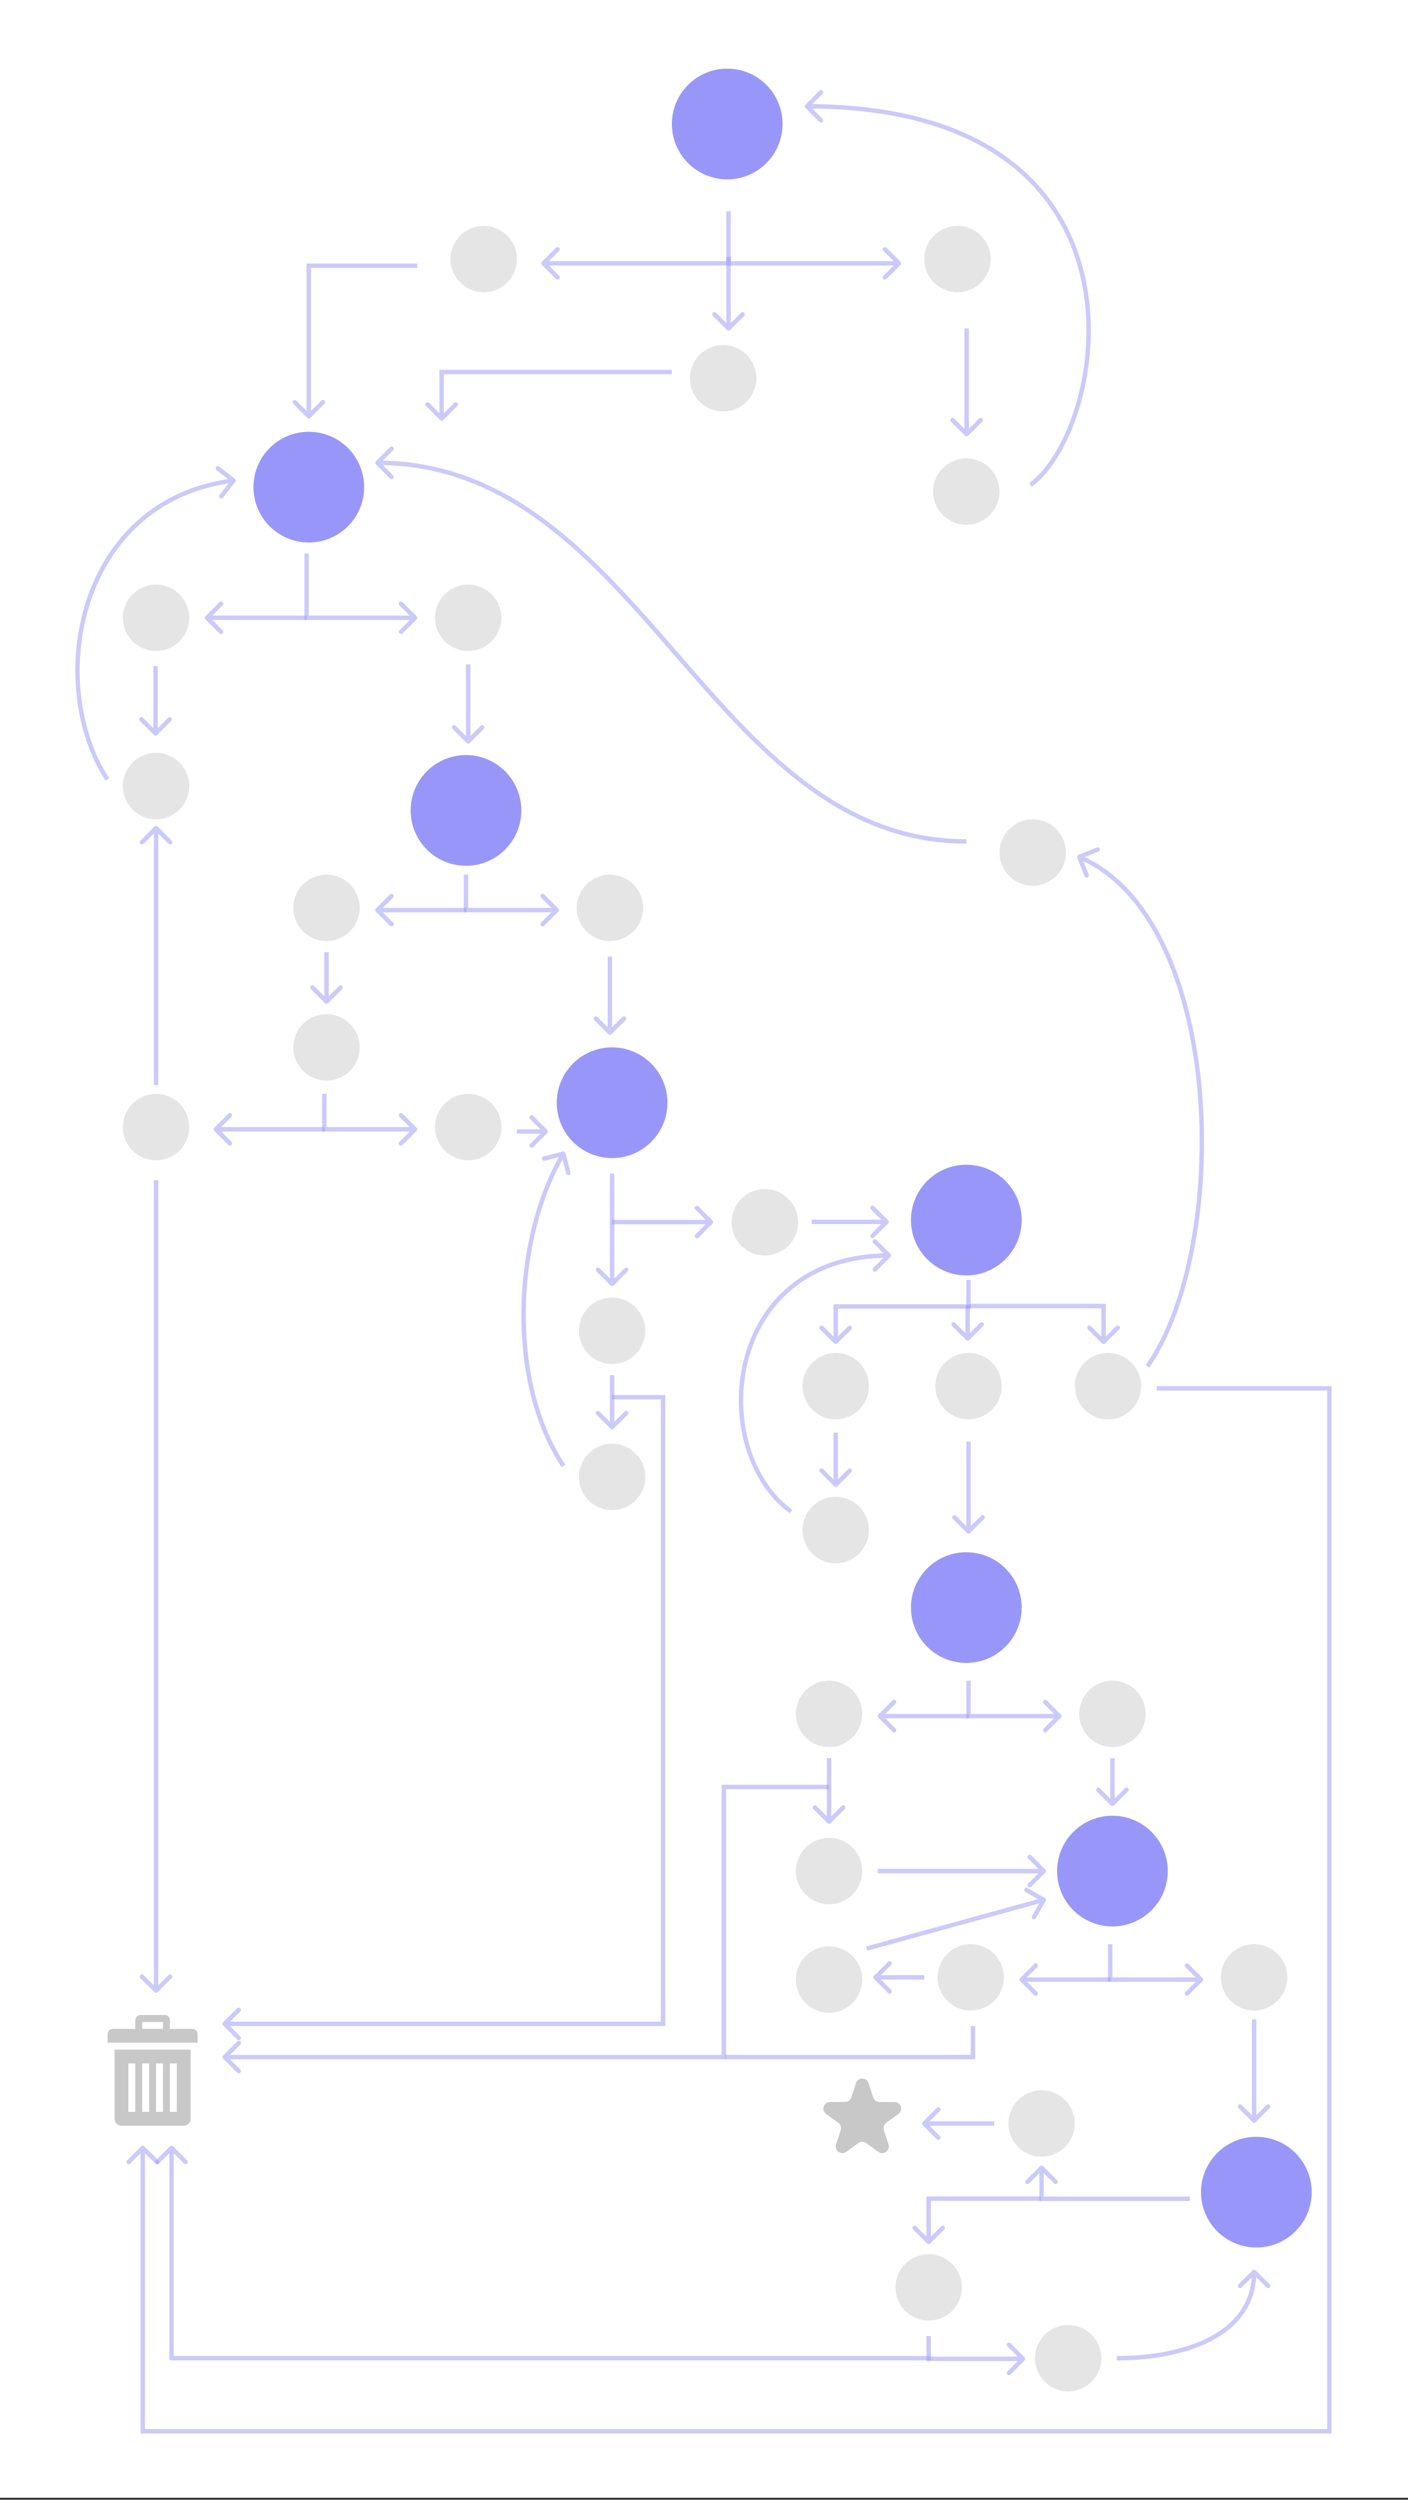 <svg width="200" height="355" viewBox="0 0 200 355" fill="none" xmlns="http://www.w3.org/2000/svg">
<rect x="0" y="0" width="200" height="355" fill="#333333" stroke="none"/>
<g id="minimap">
<rect width="200" height="354.717" fill="white"/>
<g id="sections">
<circle id="question" cx="103.298" cy="17.61" r="7.862" fill="#9897F9"/>
<circle id="data" cx="43.864" cy="69.182" r="7.862" fill="#9897F9"/>
<circle id="exist" cx="66.192" cy="115.094" r="7.862" fill="#9897F9"/>
<circle id="ethical" cx="86.946" cy="156.604" r="7.862" fill="#9897F9"/>
<circle id="results" cx="137.261" cy="173.27" r="7.862" fill="#9897F9"/>
<circle id="plan" cx="158.015" cy="265.723" r="7.862" fill="#9897F9"/>
<circle id="make" cx="178.456" cy="311.321" r="7.862" fill="#9897F9"/>
<circle id="right" cx="137.261" cy="228.302" r="7.862" fill="#9897F9"/>
</g>
<g id="circles">
<circle id="Ellipse 2" cx="136.003" cy="36.792" r="4.717" fill="#E5E5E5"/>
<circle id="Ellipse 36" cx="137.261" cy="69.811" r="4.717" fill="#E5E5E5"/>
<circle id="Ellipse 37" cx="102.717" cy="53.717" r="4.717" fill="#E5E5E5"/>
<circle id="Ellipse 3" cx="66.506" cy="87.736" r="4.717" fill="#E5E5E5"/>
<circle id="Ellipse 9" cx="86.632" cy="128.931" r="4.717" fill="#E5E5E5"/>
<circle id="Ellipse 15" cx="86.946" cy="188.994" r="4.717" fill="#E5E5E5"/>
<circle id="Ellipse 19" cx="118.707" cy="196.855" r="4.717" fill="#E5E5E5"/>
<circle id="Ellipse 22" cx="118.707" cy="217.296" r="4.717" fill="#E5E5E5"/>
<circle id="Ellipse 20" cx="137.575" cy="196.855" r="4.717" fill="#E5E5E5"/>
<circle id="Ellipse 21" cx="157.386" cy="196.855" r="4.717" fill="#E5E5E5"/>
<circle id="Ellipse 23" cx="146.695" cy="121.069" r="4.717" fill="#E5E5E5"/>
<circle id="Ellipse 17" cx="108.644" cy="173.585" r="4.717" fill="#E5E5E5"/>
<circle id="Ellipse 16" cx="86.946" cy="209.748" r="4.717" fill="#E5E5E5"/>
<circle id="Ellipse 6" cx="22.166" cy="87.736" r="4.717" fill="#E5E5E5"/>
<circle id="Ellipse 10" cx="46.38" cy="128.931" r="4.717" fill="#E5E5E5"/>
<circle id="Ellipse 25" cx="158.015" cy="243.396" r="4.717" fill="#E5E5E5"/>
<circle id="Ellipse 26" cx="117.764" cy="243.396" r="4.717" fill="#E5E5E5"/>
<circle id="Ellipse 29" cx="178.141" cy="280.818" r="4.717" fill="#E5E5E5"/>
<circle id="Ellipse 30" cx="137.89" cy="280.818" r="4.717" fill="#E5E5E5"/>
<circle id="Ellipse 33" cx="147.952" cy="301.572" r="4.717" fill="#E5E5E5"/>
<circle id="Ellipse 35" cx="151.726" cy="334.906" r="4.717" fill="#E5E5E5"/>
<circle id="Ellipse 34" cx="131.915" cy="324.843" r="4.717" fill="#E5E5E5"/>
<circle id="Ellipse 31" cx="117.764" cy="281.132" r="4.717" fill="#E5E5E5"/>
<circle id="Ellipse 27" cx="117.764" cy="265.723" r="4.717" fill="#E5E5E5"/>
<circle id="Ellipse 12" cx="66.506" cy="160.063" r="4.717" fill="#E5E5E5"/>
<circle id="Ellipse 13" cx="22.166" cy="160.063" r="4.717" fill="#E5E5E5"/>
<circle id="Ellipse 11" cx="46.38" cy="148.742" r="4.717" fill="#E5E5E5"/>
<circle id="Ellipse 7" cx="22.166" cy="111.635" r="4.717" fill="#E5E5E5"/>
<circle id="Ellipse 4" cx="68.707" cy="36.792" r="4.717" fill="#E5E5E5"/>
</g>
<path id="Star 1" d="M121.584 295.843C121.866 294.974 123.096 294.974 123.378 295.843L124.034 297.862C124.16 298.251 124.523 298.514 124.931 298.514H127.054C127.968 298.514 128.348 299.683 127.609 300.221L125.891 301.468C125.561 301.709 125.422 302.135 125.548 302.523L126.205 304.542C126.487 305.411 125.492 306.134 124.753 305.597L123.035 304.349C122.705 304.109 122.257 304.109 121.926 304.349L120.209 305.597C119.469 306.134 118.475 305.411 118.757 304.542L119.413 302.523C119.539 302.135 119.401 301.709 119.07 301.468L117.353 300.221C116.614 299.683 116.994 298.514 117.907 298.514H120.03C120.439 298.514 120.801 298.251 120.928 297.862L121.584 295.843Z" fill="#C8C8C8"/>
<g id="bin 1" clip-path="url(#clip0)">
<path id="Vector" d="M16.27 291.077V300.904C16.27 301.445 16.712 301.887 17.253 301.887H26.097C26.638 301.887 27.08 301.445 27.08 300.904V291.077H16.27ZM19.218 299.921H18.235V293.042H19.218V299.921ZM21.184 299.921H20.201V293.042H21.184V299.921ZM23.149 299.921H22.166V293.042H23.149V299.921ZM25.114 299.921H24.132V293.042H25.114V299.921Z" fill="#C8C8C8"/>
<path id="Vector_2" d="M27.326 288.129H24.132V286.901C24.132 286.495 23.8 286.164 23.395 286.164H19.955C19.55 286.164 19.218 286.495 19.218 286.901V288.129H16.024C15.619 288.129 15.287 288.461 15.287 288.866V290.094H28.062V288.866C28.062 288.461 27.731 288.129 27.326 288.129ZM23.149 288.129H20.201V287.159H23.149V288.129Z" fill="#C8C8C8"/>
</g>
<g id="arrows">
<path id="Vector 1" d="M137.086 61.884C137.209 62.007 137.408 62.007 137.531 61.884L139.532 59.883C139.655 59.76 139.655 59.561 139.532 59.438C139.409 59.315 139.21 59.315 139.087 59.438L137.308 61.217L135.529 59.438C135.407 59.315 135.207 59.315 135.085 59.438C134.962 59.561 134.962 59.76 135.085 59.883L137.086 61.884ZM136.994 46.641V61.661H137.623V46.641H136.994Z" fill="#9897F9" fill-opacity="0.5"/>
<path id="Vector 2" d="M114.397 14.872C114.274 14.995 114.274 15.194 114.397 15.317L116.398 17.318C116.521 17.441 116.72 17.441 116.843 17.318C116.966 17.195 116.966 16.996 116.843 16.873L115.064 15.094L116.843 13.316C116.966 13.193 116.966 12.994 116.843 12.871C116.72 12.748 116.521 12.748 116.398 12.871L114.397 14.872ZM146.567 69.121C149.456 66.993 152.067 62.519 153.58 57.058C155.097 51.585 155.527 45.067 154.004 38.803C152.481 32.534 149 26.52 142.702 22.076C136.407 17.634 127.322 14.78 114.619 14.78V15.409C127.23 15.409 136.178 18.242 142.34 22.59C148.499 26.935 151.901 32.812 153.393 38.952C154.887 45.096 154.467 51.505 152.974 56.89C151.479 62.288 148.922 66.605 146.194 68.615L146.567 69.121Z" fill="#9897F9" fill-opacity="0.5"/>
<path id="Vector 3" d="M103.489 37.398H103.174V37.712H103.489V37.398ZM127.916 37.62C128.038 37.497 128.038 37.298 127.916 37.175L125.914 35.174C125.792 35.051 125.592 35.051 125.47 35.174C125.347 35.297 125.347 35.496 125.47 35.619L127.249 37.398L125.47 39.176C125.347 39.299 125.347 39.498 125.47 39.621C125.592 39.744 125.792 39.744 125.914 39.621L127.916 37.62ZM103.174 30.003V37.398H103.803V30.003H103.174ZM103.489 37.712H127.693V37.083H103.489V37.712Z" fill="#9897F9" fill-opacity="0.5"/>
<path id="Vector 53" d="M103.267 46.863C103.389 46.986 103.589 46.986 103.711 46.863L105.713 44.862C105.835 44.739 105.835 44.54 105.713 44.417C105.59 44.294 105.391 44.294 105.268 44.417L103.489 46.196L101.71 44.417C101.587 44.294 101.388 44.294 101.265 44.417C101.143 44.54 101.143 44.739 101.265 44.862L103.267 46.863ZM103.174 36.473V46.641H103.803V36.473H103.174Z" fill="#9897F9" fill-opacity="0.5"/>
<path id="Vector 4" d="M76.983 37.175C76.86 37.298 76.86 37.497 76.983 37.62L78.984 39.621C79.107 39.744 79.306 39.744 79.428 39.621C79.551 39.498 79.551 39.299 79.428 39.176L77.65 37.398L79.428 35.619C79.551 35.496 79.551 35.297 79.428 35.174C79.306 35.051 79.107 35.051 78.984 35.174L76.983 37.175ZM103.258 37.083H77.205V37.712H103.258V37.083Z" fill="#9897F9" fill-opacity="0.5"/>
<path id="Vector 5" d="M43.864 37.736V37.421H43.55V37.736H43.864ZM43.642 59.342C43.765 59.465 43.964 59.465 44.087 59.342L46.088 57.341C46.211 57.218 46.211 57.019 46.088 56.896C45.965 56.773 45.766 56.773 45.643 56.896L43.864 58.675L42.086 56.896C41.963 56.773 41.764 56.773 41.641 56.896C41.518 57.019 41.518 57.218 41.641 57.341L43.642 59.342ZM59.273 37.421H43.864V38.05H59.273V37.421ZM43.55 37.736V59.12H44.179V37.736H43.55Z" fill="#9897F9" fill-opacity="0.5"/>
<path id="Vector 6" d="M43.55 87.736H43.236V88.05H43.55V87.736ZM59.181 87.958C59.304 87.835 59.304 87.636 59.181 87.513L57.18 85.512C57.057 85.389 56.858 85.389 56.735 85.512C56.612 85.635 56.612 85.834 56.735 85.957L58.514 87.736L56.735 89.515C56.612 89.638 56.612 89.837 56.735 89.959C56.858 90.082 57.057 90.082 57.18 89.959L59.181 87.958ZM43.236 78.616V87.736H43.864V78.616H43.236ZM43.55 88.05H58.959V87.421H43.55V88.05Z" fill="#9897F9" fill-opacity="0.5"/>
<path id="Vector 7" d="M29.177 87.513C29.054 87.636 29.054 87.835 29.177 87.958L31.178 89.959C31.301 90.082 31.5 90.082 31.623 89.959C31.745 89.837 31.745 89.638 31.623 89.515L29.844 87.736L31.623 85.957C31.745 85.834 31.745 85.635 31.623 85.512C31.5 85.389 31.301 85.389 31.178 85.512L29.177 87.513ZM43.55 87.421H29.399V88.05H43.55V87.421Z" fill="#9897F9" fill-opacity="0.5"/>
<path id="Vector 11" d="M66.192 129.245H65.877V129.56H66.192V129.245ZM79.307 129.468C79.43 129.345 79.43 129.146 79.307 129.023L77.306 127.022C77.183 126.899 76.984 126.899 76.861 127.022C76.738 127.145 76.738 127.344 76.861 127.466L78.64 129.245L76.861 131.024C76.738 131.147 76.738 131.346 76.861 131.469C76.984 131.592 77.183 131.592 77.306 131.469L79.307 129.468ZM65.877 124.214V129.245H66.506V124.214H65.877ZM66.192 129.56H79.085V128.931H66.192V129.56Z" fill="#9897F9" fill-opacity="0.5"/>
<path id="Vector 12" d="M53.391 129.023C53.268 129.146 53.268 129.345 53.391 129.468L55.392 131.469C55.514 131.592 55.714 131.592 55.837 131.469C55.959 131.346 55.959 131.147 55.837 131.024L54.058 129.245L55.837 127.466C55.959 127.344 55.959 127.145 55.837 127.022C55.714 126.899 55.514 126.899 55.392 127.022L53.391 129.023ZM66.272 128.931H53.613V129.56H66.272V128.931Z" fill="#9897F9" fill-opacity="0.5"/>
<path id="Vector 8" d="M33.421 68.432C33.528 68.294 33.502 68.097 33.365 67.99L31.128 66.257C30.991 66.15 30.793 66.175 30.687 66.313C30.581 66.45 30.606 66.647 30.743 66.754L32.731 68.295L31.19 70.283C31.084 70.421 31.109 70.618 31.246 70.725C31.384 70.831 31.581 70.806 31.688 70.669L33.421 68.432ZM15.512 110.52C11.167 103.848 10.07 94.043 12.835 85.553C15.594 77.081 22.188 69.948 33.212 68.551L33.133 67.927C21.83 69.36 15.059 76.693 12.237 85.359C9.42 94.008 10.524 104.014 14.985 110.863L15.512 110.52Z" fill="#9897F9" fill-opacity="0.5"/>
<path id="Vector 9" d="M21.875 104.384C21.998 104.507 22.197 104.507 22.32 104.384L24.321 102.383C24.444 102.26 24.444 102.061 24.321 101.938C24.198 101.816 23.999 101.816 23.876 101.938L22.097 103.717L20.318 101.938C20.195 101.816 19.996 101.816 19.874 101.938C19.751 102.061 19.751 102.26 19.874 102.383L21.875 104.384ZM21.783 94.597V104.162H22.412V94.597H21.783Z" fill="#9897F9" fill-opacity="0.5"/>
<path id="Vector 10" d="M66.284 105.513C66.406 105.636 66.606 105.636 66.728 105.513L68.73 103.512C68.852 103.389 68.852 103.19 68.73 103.067C68.607 102.945 68.408 102.945 68.285 103.067L66.506 104.846L64.727 103.067C64.604 102.945 64.405 102.945 64.282 103.067C64.159 103.19 64.159 103.389 64.282 103.512L66.284 105.513ZM66.192 94.34V105.291H66.82V94.34H66.192Z" fill="#9897F9" fill-opacity="0.5"/>
<path id="Vector 16" d="M22.389 117.388C22.266 117.265 22.067 117.265 21.944 117.388L19.943 119.389C19.82 119.512 19.82 119.711 19.943 119.834C20.066 119.956 20.265 119.956 20.387 119.834L22.166 118.055L23.945 119.834C24.068 119.956 24.267 119.956 24.39 119.834C24.513 119.711 24.513 119.512 24.39 119.389L22.389 117.388ZM22.481 154.088V117.61H21.852V154.088H22.481Z" fill="#9897F9" fill-opacity="0.5"/>
<path id="Vector 68" d="M21.944 282.927C22.067 283.05 22.266 283.05 22.389 282.927L24.39 280.925C24.513 280.803 24.513 280.604 24.39 280.481C24.267 280.358 24.068 280.358 23.945 280.481L22.166 282.26L20.387 280.481C20.265 280.358 20.066 280.358 19.943 280.481C19.82 280.604 19.82 280.803 19.943 280.925L21.944 282.927ZM21.852 167.61V282.704H22.481V167.61H21.852Z" fill="#9897F9" fill-opacity="0.5"/>
<path id="Vector 19" d="M86.409 146.868C86.532 146.991 86.731 146.991 86.854 146.868L88.855 144.867C88.978 144.744 88.978 144.545 88.855 144.422C88.733 144.299 88.533 144.299 88.411 144.422L86.632 146.201L84.853 144.422C84.73 144.299 84.531 144.299 84.408 144.422C84.285 144.545 84.285 144.744 84.408 144.867L86.409 146.868ZM86.317 135.849V146.646H86.946V135.849H86.317Z" fill="#9897F9" fill-opacity="0.5"/>
<path id="Vector 55" d="M46.158 142.466C46.281 142.588 46.48 142.588 46.602 142.466L48.604 140.464C48.727 140.341 48.727 140.142 48.604 140.02C48.481 139.897 48.282 139.897 48.159 140.02L46.38 141.798L44.601 140.02C44.478 139.897 44.279 139.897 44.157 140.02C44.034 140.142 44.034 140.341 44.157 140.464L46.158 142.466ZM46.066 135.22V142.243H46.695V135.22H46.066Z" fill="#9897F9" fill-opacity="0.5"/>
<path id="Vector 20" d="M80.332 163.758C80.289 163.59 80.118 163.489 79.95 163.532L77.209 164.236C77.04 164.279 76.939 164.45 76.982 164.619C77.025 164.787 77.197 164.888 77.365 164.845L79.802 164.219L80.427 166.656C80.471 166.824 80.642 166.926 80.81 166.882C80.978 166.839 81.08 166.668 81.036 166.5L80.332 163.758ZM80.29 208.001C76.337 202.081 74.573 194.059 74.687 186.011C74.801 177.963 76.79 169.929 80.299 163.997L79.757 163.676C76.182 169.722 74.173 177.869 74.058 186.002C73.944 194.134 75.722 202.293 79.766 208.351L80.29 208.001Z" fill="#9897F9" fill-opacity="0.5"/>
<path id="Vector 21" d="M86.724 202.9C86.847 203.023 87.046 203.023 87.168 202.9L89.17 200.899C89.293 200.776 89.293 200.577 89.17 200.454C89.047 200.331 88.848 200.331 88.725 200.454L86.946 202.233L85.167 200.454C85.044 200.331 84.845 200.331 84.723 200.454C84.6 200.577 84.6 200.776 84.723 200.899L86.724 202.9ZM86.632 195.283V202.678H87.261V195.283H86.632Z" fill="#9897F9" fill-opacity="0.5"/>
<path id="Vector 23" d="M86.724 182.553C86.847 182.676 87.046 182.676 87.168 182.553L89.17 180.552C89.293 180.429 89.293 180.23 89.17 180.107C89.047 179.984 88.848 179.984 88.725 180.107L86.946 181.886L85.167 180.107C85.044 179.984 84.845 179.984 84.723 180.107C84.6 180.23 84.6 180.429 84.723 180.552L86.724 182.553ZM86.632 166.667V182.33H87.261V166.667H86.632Z" fill="#9897F9" fill-opacity="0.5"/>
<path id="Vector 24" d="M101.215 173.772C101.337 173.649 101.337 173.45 101.215 173.327L99.213 171.326C99.091 171.203 98.891 171.203 98.769 171.326C98.646 171.448 98.646 171.648 98.769 171.77L100.548 173.549L98.769 175.328C98.646 175.451 98.646 175.65 98.769 175.773C98.891 175.896 99.091 175.896 99.213 175.773L101.215 173.772ZM86.946 173.864H100.992V173.235H86.946V173.864Z" fill="#9897F9" fill-opacity="0.5"/>
<path id="Vector 25" d="M126.16 173.748C126.283 173.625 126.283 173.426 126.16 173.303L124.159 171.302C124.036 171.179 123.837 171.179 123.714 171.302C123.591 171.425 123.591 171.624 123.714 171.746L125.493 173.525L123.714 175.304C123.591 175.427 123.591 175.626 123.714 175.749C123.837 175.872 124.036 175.872 124.159 175.749L126.16 173.748ZM115.308 173.84H125.938V173.211H115.308V173.84Z" fill="#9897F9" fill-opacity="0.5"/>
<path id="Vector 26" d="M153.181 121.406C153.02 121.471 152.942 121.654 153.007 121.816L154.063 124.441C154.128 124.602 154.311 124.68 154.472 124.615C154.633 124.551 154.711 124.367 154.647 124.206L153.707 121.872L156.041 120.933C156.202 120.869 156.281 120.685 156.216 120.524C156.151 120.363 155.968 120.285 155.807 120.35L153.181 121.406ZM163.261 194.208C166.252 189.94 168.439 183.819 169.717 176.917C170.996 170.012 171.371 162.303 170.72 154.844C170.07 147.386 168.393 140.165 165.562 134.242C162.73 128.32 158.73 123.671 153.422 121.409L153.175 121.987C158.297 124.17 162.203 128.676 164.994 134.514C167.785 140.35 169.448 147.493 170.094 154.898C170.739 162.302 170.367 169.955 169.099 176.803C167.829 183.656 165.666 189.681 162.746 193.847L163.261 194.208Z" fill="#9897F9" fill-opacity="0.5"/>
<path id="Vector 27" d="M53.391 65.501C53.268 65.624 53.268 65.823 53.391 65.946L55.392 67.947C55.514 68.07 55.714 68.07 55.837 67.947C55.959 67.824 55.959 67.625 55.837 67.502L54.058 65.723L55.837 63.944C55.959 63.822 55.959 63.623 55.837 63.5C55.714 63.377 55.514 63.377 55.392 63.5L53.391 65.501ZM137.261 119.182C119.208 119.182 107.748 105.874 96.047 92.404C84.389 78.983 72.496 65.409 53.613 65.409L53.613 66.038C72.164 66.038 83.875 79.35 95.572 92.816C107.226 106.233 118.872 119.811 137.261 119.811V119.182Z" fill="#9897F9" fill-opacity="0.5"/>
<path id="Vector 29" d="M137.575 185.479H137.261V185.793H137.575V185.479ZM156.757 185.479H157.072V185.164H156.757V185.479ZM156.535 190.788C156.658 190.911 156.857 190.911 156.98 190.788L158.981 188.787C159.104 188.664 159.104 188.465 158.981 188.342C158.858 188.22 158.659 188.22 158.536 188.342L156.757 190.121L154.979 188.342C154.856 188.22 154.657 188.22 154.534 188.342C154.411 188.465 154.411 188.664 154.534 188.787L156.535 190.788ZM137.261 181.761V185.479H137.89V181.761H137.261ZM137.575 185.793H156.757V185.164H137.575V185.793ZM156.443 185.479V190.566H157.072V185.479H156.443Z" fill="#9897F9" fill-opacity="0.5"/>
<path id="Vector 30" d="M118.707 185.535V185.22H118.393V185.535H118.707ZM118.485 190.788C118.608 190.911 118.807 190.911 118.93 190.788L120.931 188.787C121.054 188.664 121.054 188.465 120.931 188.342C120.808 188.22 120.609 188.22 120.486 188.342L118.707 190.121L116.928 188.342C116.805 188.22 116.606 188.22 116.484 188.342C116.361 188.465 116.361 188.664 116.484 188.787L118.485 190.788ZM137.89 185.22H118.707V185.849H137.89V185.22ZM118.393 185.535V190.566H119.022V185.535H118.393Z" fill="#9897F9" fill-opacity="0.5"/>
<path id="Vector 31" d="M137.229 190.302C137.352 190.425 137.551 190.425 137.674 190.302L139.675 188.301C139.798 188.178 139.798 187.979 139.675 187.856C139.552 187.734 139.353 187.734 139.23 187.856L137.451 189.635L135.672 187.856C135.55 187.734 135.35 187.734 135.228 187.856C135.105 187.979 135.105 188.178 135.228 188.301L137.229 190.302ZM137.137 185.458V190.08H137.766V185.458H137.137Z" fill="#9897F9" fill-opacity="0.5"/>
<path id="Vector 32" d="M118.485 211.076C118.608 211.199 118.807 211.199 118.93 211.076L120.931 209.075C121.054 208.952 121.054 208.753 120.931 208.63C120.808 208.507 120.609 208.507 120.486 208.63L118.707 210.409L116.928 208.63C116.805 208.507 116.606 208.507 116.484 208.63C116.361 208.753 116.361 208.952 116.484 209.075L118.485 211.076ZM118.393 203.459V210.854H119.022V203.459H118.393Z" fill="#9897F9" fill-opacity="0.5"/>
<path id="Vector 33" d="M126.477 178.524C126.6 178.401 126.6 178.202 126.477 178.08L124.475 176.078C124.353 175.955 124.154 175.955 124.031 176.078C123.908 176.201 123.908 176.4 124.031 176.523L125.81 178.302L124.031 180.081C123.908 180.204 123.908 180.403 124.031 180.525C124.154 180.648 124.353 180.648 124.475 180.525L126.477 178.524ZM112.548 214.412C106.669 210.115 104.259 201.17 106.263 193.268C107.262 189.327 109.356 185.667 112.643 182.993C115.927 180.32 120.422 178.616 126.254 178.616V177.987C120.294 177.987 115.654 179.731 112.246 182.505C108.839 185.277 106.681 189.061 105.653 193.113C103.603 201.198 106.04 210.435 112.177 214.919L112.548 214.412Z" fill="#9897F9" fill-opacity="0.5"/>
<path id="Vector 36" d="M137.353 217.716C137.476 217.838 137.675 217.838 137.797 217.716L139.799 215.714C139.922 215.592 139.922 215.393 139.799 215.27C139.676 215.147 139.477 215.147 139.354 215.27L137.575 217.049L135.796 215.27C135.673 215.147 135.474 215.147 135.351 215.27C135.229 215.393 135.229 215.592 135.351 215.714L137.353 217.716ZM137.261 204.717V217.493H137.89V204.717H137.261Z" fill="#9897F9" fill-opacity="0.5"/>
<path id="Vector 37" d="M117.541 258.92C117.664 259.043 117.863 259.043 117.986 258.92L119.987 256.919C120.11 256.796 120.11 256.597 119.987 256.474C119.865 256.351 119.665 256.351 119.543 256.474L117.764 258.253L115.985 256.474C115.862 256.351 115.663 256.351 115.54 256.474C115.417 256.597 115.417 256.796 115.54 256.919L117.541 258.92ZM117.449 249.686V258.698H118.078V249.686H117.449Z" fill="#9897F9" fill-opacity="0.5"/>
<path id="Vector 67" d="M177.919 301.373C178.042 301.496 178.241 301.496 178.364 301.373L180.365 299.372C180.488 299.249 180.488 299.05 180.365 298.927C180.242 298.804 180.043 298.804 179.92 298.927L178.141 300.706L176.362 298.927C176.239 298.804 176.04 298.804 175.918 298.927C175.795 299.05 175.795 299.249 175.918 299.372L177.919 301.373ZM177.827 286.792V301.151H178.456V286.792H177.827Z" fill="#9897F9" fill-opacity="0.5"/>
<path id="Vector 61" d="M157.793 256.404C157.916 256.527 158.115 256.527 158.238 256.404L160.239 254.403C160.362 254.28 160.362 254.081 160.239 253.959C160.116 253.836 159.917 253.836 159.794 253.959L158.015 255.737L156.236 253.959C156.114 253.836 155.915 253.836 155.792 253.959C155.669 254.081 155.669 254.28 155.792 254.403L157.793 256.404ZM157.701 249.686V256.182H158.33V249.686H157.701Z" fill="#9897F9" fill-opacity="0.5"/>
<path id="Vector 46" d="M147.952 312.264H147.638V312.579H147.952V312.264ZM148.175 307.639C148.052 307.516 147.853 307.516 147.73 307.639L145.729 309.641C145.606 309.763 145.606 309.962 145.729 310.085C145.852 310.208 146.051 310.208 146.174 310.085L147.952 308.306L149.731 310.085C149.854 310.208 150.053 310.208 150.176 310.085C150.299 309.962 150.299 309.763 150.176 309.641L148.175 307.639ZM169.022 311.95H147.952V312.579H169.022V311.95ZM148.267 312.264V307.862H147.638V312.264H148.267Z" fill="#9897F9" fill-opacity="0.5"/>
<path id="Vector 47" d="M131.063 301.35C130.941 301.473 130.941 301.672 131.063 301.795L133.065 303.796C133.187 303.919 133.387 303.919 133.509 303.796C133.632 303.673 133.632 303.474 133.509 303.351L131.731 301.572L133.509 299.793C133.632 299.671 133.632 299.472 133.509 299.349C133.387 299.226 133.187 299.226 133.065 299.349L131.063 301.35ZM141.222 301.258H131.286V301.887H141.222V301.258Z" fill="#9897F9" fill-opacity="0.5"/>
<path id="Vector 48" d="M131.915 312.24V311.926H131.6V312.24H131.915ZM131.692 318.611C131.815 318.734 132.014 318.734 132.137 318.611L134.138 316.61C134.261 316.487 134.261 316.288 134.138 316.166C134.016 316.043 133.816 316.043 133.694 316.166L131.915 317.944L130.136 316.166C130.013 316.043 129.814 316.043 129.691 316.166C129.568 316.288 129.568 316.487 129.691 316.61L131.692 318.611ZM147.86 311.926H131.915V312.555H147.86V311.926ZM131.6 312.24V318.389H132.229V312.24H131.6Z" fill="#9897F9" fill-opacity="0.5"/>
<path id="Vector 49" d="M178.364 322.419C178.241 322.296 178.042 322.296 177.919 322.419L175.918 324.42C175.795 324.543 175.795 324.742 175.918 324.865C176.04 324.988 176.239 324.988 176.362 324.865L178.141 323.086L179.92 324.865C180.043 324.988 180.242 324.988 180.365 324.865C180.488 324.742 180.488 324.543 180.365 324.42L178.364 322.419ZM158.644 335.22C163.34 335.22 168.27 334.431 172.039 332.472C175.822 330.507 178.456 327.348 178.456 322.641H177.827C177.827 327.055 175.381 330.027 171.749 331.914C168.103 333.808 163.285 334.591 158.644 334.591V335.22Z" fill="#9897F9" fill-opacity="0.5"/>
<path id="Vector 50" d="M131.915 334.996H131.6V335.311H131.915V334.996ZM145.54 335.219C145.663 335.096 145.663 334.897 145.54 334.774L143.539 332.773C143.416 332.65 143.217 332.65 143.094 332.773C142.971 332.895 142.971 333.094 143.094 333.217L144.873 334.996L143.094 336.775C142.971 336.898 142.971 337.097 143.094 337.22C143.217 337.343 143.416 337.343 143.539 337.22L145.54 335.219ZM131.6 331.761V334.996H132.229V331.761H131.6ZM131.915 335.311H145.318V334.682H131.915V335.311Z" fill="#9897F9" fill-opacity="0.5"/>
<path id="Vector 54" d="M62.732 52.83V52.516H62.418V52.83H62.732ZM62.51 59.656C62.633 59.779 62.832 59.779 62.955 59.656L64.956 57.655C65.079 57.532 65.079 57.333 64.956 57.21C64.833 57.088 64.634 57.088 64.511 57.21L62.732 58.989L60.953 57.21C60.831 57.088 60.632 57.088 60.509 57.21C60.386 57.333 60.386 57.532 60.509 57.655L62.51 59.656ZM95.437 52.516H62.732V53.145H95.437V52.516ZM62.418 52.83V59.434H63.047V52.83H62.418Z" fill="#9897F9" fill-opacity="0.5"/>
<path id="Vector 59" d="M137.575 243.711H137.261V244.025H137.575V243.711ZM150.691 243.933C150.813 243.81 150.813 243.611 150.691 243.488L148.689 241.487C148.566 241.364 148.367 241.364 148.245 241.487C148.122 241.61 148.122 241.809 148.245 241.932L150.023 243.711L148.245 245.49C148.122 245.612 148.122 245.812 148.245 245.934C148.367 246.057 148.566 246.057 148.689 245.934L150.691 243.933ZM137.261 238.679V243.711H137.89V238.679H137.261ZM137.575 244.025H150.468V243.396H137.575V244.025Z" fill="#9897F9" fill-opacity="0.5"/>
<path id="Vector 60" d="M124.774 243.488C124.651 243.611 124.651 243.81 124.774 243.933L126.775 245.934C126.898 246.057 127.097 246.057 127.22 245.934C127.343 245.811 127.343 245.612 127.22 245.49L125.441 243.711L127.22 241.932C127.343 241.809 127.343 241.61 127.22 241.487C127.097 241.364 126.898 241.364 126.775 241.487L124.774 243.488ZM137.656 243.396H124.996V244.025H137.656V243.396Z" fill="#9897F9" fill-opacity="0.5"/>
<path id="Vector 63" d="M157.701 281.132H157.386V281.446H157.701V281.132ZM170.816 281.354C170.939 281.232 170.939 281.032 170.816 280.91L168.815 278.908C168.692 278.786 168.493 278.786 168.37 278.908C168.248 279.031 168.248 279.23 168.37 279.353L170.149 281.132L168.37 282.911C168.248 283.034 168.248 283.233 168.37 283.356C168.493 283.478 168.692 283.478 168.815 283.356L170.816 281.354ZM157.386 276.101V281.132H158.015V276.101H157.386ZM157.701 281.446H170.594V280.818H157.701V281.446Z" fill="#9897F9" fill-opacity="0.5"/>
<path id="Vector 64" d="M144.9 280.91C144.777 281.033 144.777 281.232 144.9 281.354L146.901 283.356C147.024 283.478 147.223 283.478 147.346 283.356C147.469 283.233 147.469 283.034 147.346 282.911L145.567 281.132L147.346 279.353C147.469 279.23 147.469 279.031 147.346 278.908C147.223 278.786 147.024 278.786 146.901 278.908L144.9 280.91ZM157.782 280.818H145.122V281.447H157.782V280.818Z" fill="#9897F9" fill-opacity="0.5"/>
<path id="Vector 56" d="M46.066 160.377H45.751V160.692H46.066V160.377ZM59.181 160.6C59.304 160.477 59.304 160.278 59.181 160.155L57.18 158.154C57.057 158.031 56.858 158.031 56.735 158.154C56.612 158.277 56.612 158.476 56.735 158.599L58.514 160.377L56.735 162.156C56.612 162.279 56.612 162.478 56.735 162.601C56.858 162.724 57.057 162.724 57.18 162.601L59.181 160.6ZM45.751 155.346V160.377H46.38V155.346H45.751ZM46.066 160.692H58.959V160.063H46.066V160.692Z" fill="#9897F9" fill-opacity="0.5"/>
<path id="Vector 57" d="M30.434 160.155C30.312 160.278 30.312 160.477 30.434 160.6L32.436 162.601C32.559 162.724 32.758 162.724 32.88 162.601C33.003 162.478 33.003 162.279 32.88 162.156L31.102 160.377L32.88 158.598C33.003 158.476 33.003 158.277 32.88 158.154C32.758 158.031 32.559 158.031 32.436 158.154L30.434 160.155ZM46.147 160.063H30.657V160.692H46.147V160.063Z" fill="#9897F9" fill-opacity="0.5"/>
<path id="Vector 58" d="M77.735 160.914C77.857 160.791 77.857 160.592 77.735 160.469L75.733 158.468C75.611 158.345 75.411 158.345 75.289 158.468C75.166 158.591 75.166 158.79 75.289 158.913L77.067 160.692L75.289 162.471C75.166 162.594 75.166 162.793 75.289 162.915C75.411 163.038 75.611 163.038 75.733 162.915L77.735 160.914ZM73.424 161.006H77.512V160.377H73.424V161.006Z" fill="#9897F9" fill-opacity="0.5"/>
<path id="Vector 62" d="M148.489 265.946C148.612 265.823 148.612 265.624 148.489 265.501L146.488 263.5C146.365 263.377 146.166 263.377 146.043 263.5C145.92 263.622 145.92 263.822 146.043 263.944L147.822 265.723L146.043 267.502C145.92 267.625 145.92 267.824 146.043 267.947C146.166 268.07 146.365 268.07 146.488 267.947L148.489 265.946ZM124.682 266.038H148.267V265.409H124.682V266.038Z" fill="#9897F9" fill-opacity="0.5"/>
<path id="Vector 66" d="M148.54 269.967C148.626 269.816 148.573 269.624 148.422 269.538L145.962 268.139C145.811 268.053 145.619 268.106 145.533 268.257C145.447 268.408 145.5 268.6 145.651 268.686L147.838 269.929L146.595 272.116C146.509 272.267 146.562 272.459 146.713 272.545C146.863 272.631 147.055 272.578 147.141 272.427L148.54 269.967ZM123.193 277.033L148.35 270.115L148.184 269.508L123.026 276.426L123.193 277.033Z" fill="#9897F9" fill-opacity="0.5"/>
<path id="Vector 65" d="M124.145 280.595C124.022 280.718 124.022 280.917 124.145 281.04L126.146 283.041C126.269 283.164 126.468 283.164 126.591 283.041C126.714 282.918 126.714 282.719 126.591 282.597L124.812 280.818L126.591 279.039C126.714 278.916 126.714 278.717 126.591 278.594C126.468 278.471 126.269 278.471 126.146 278.594L124.145 280.595ZM131.286 280.503H124.368V281.132H131.286V280.503Z" fill="#9897F9" fill-opacity="0.5"/>
<path id="Vector 69" d="M94.179 198.428H94.493V198.113H94.179V198.428ZM94.179 287.421V287.736H94.493V287.421H94.179ZM31.692 287.199C31.57 287.322 31.57 287.521 31.692 287.644L33.694 289.645C33.816 289.768 34.016 289.768 34.138 289.645C34.261 289.522 34.261 289.323 34.138 289.2L32.359 287.421L34.138 285.642C34.261 285.52 34.261 285.321 34.138 285.198C34.016 285.075 33.816 285.075 33.694 285.198L31.692 287.199ZM86.946 198.742H94.179V198.113H86.946V198.742ZM93.864 198.428V287.421H94.493V198.428H93.864ZM94.179 287.107H31.915V287.736H94.179V287.107Z" fill="#9897F9" fill-opacity="0.5"/>
<path id="Vector 70" d="M188.833 197.17H189.147V196.855H188.833V197.17ZM188.833 345.283V345.597H189.147V345.283H188.833ZM20.279 345.283H19.965V345.597H20.279V345.283ZM20.502 304.809C20.379 304.686 20.18 304.686 20.057 304.809L18.056 306.81C17.933 306.933 17.933 307.132 18.056 307.255C18.179 307.378 18.378 307.378 18.501 307.255L20.279 305.476L22.058 307.255C22.181 307.378 22.38 307.378 22.503 307.255C22.626 307.132 22.626 306.933 22.503 306.81L20.502 304.809ZM164.299 197.484H188.833V196.855H164.299V197.484ZM188.518 197.17V345.283H189.147V197.17H188.518ZM188.833 344.969H20.279V345.597H188.833V344.969ZM20.594 345.283V305.031H19.965V345.283H20.594Z" fill="#9897F9" fill-opacity="0.5"/>
<path id="Vector 71" d="M24.368 334.906H24.053V335.22H24.368V334.906ZM24.59 304.809C24.467 304.686 24.268 304.686 24.145 304.809L22.144 306.81C22.021 306.933 22.021 307.132 22.144 307.255C22.267 307.378 22.466 307.378 22.589 307.255L24.368 305.476L26.146 307.255C26.269 307.378 26.468 307.378 26.591 307.255C26.714 307.132 26.714 306.933 26.591 306.81L24.59 304.809ZM132.229 334.591H24.368V335.22H132.229V334.591ZM24.682 334.906V305.031H24.053V334.906H24.682Z" fill="#9897F9" fill-opacity="0.5"/>
<path id="Vector 72" d="M102.82 253.774V253.459H102.505V253.774H102.82ZM102.82 292.138V292.453H103.134V292.138H102.82ZM31.692 291.916C31.57 292.039 31.57 292.238 31.692 292.361L33.694 294.362C33.816 294.485 34.016 294.485 34.138 294.362C34.261 294.239 34.261 294.04 34.138 293.917L32.359 292.138L34.138 290.359C34.261 290.237 34.261 290.038 34.138 289.915C34.016 289.792 33.816 289.792 33.694 289.915L31.692 291.916ZM117.764 253.459H102.82V254.088H117.764V253.459ZM102.505 253.774V292.138H103.134V253.774H102.505ZM102.82 291.824H31.915V292.453H102.82V291.824Z" fill="#9897F9" fill-opacity="0.5"/>
<path id="Vector 73" d="M138.204 287.736V292.138H102.984" stroke="#9897F9" stroke-opacity="0.5" stroke-width="0.629"/>
</g>
</g>
<defs>
<clipPath id="clip0">
<rect width="15.723" height="15.723" fill="white" transform="translate(14.305 286.164)"/>
</clipPath>
</defs>
</svg>
